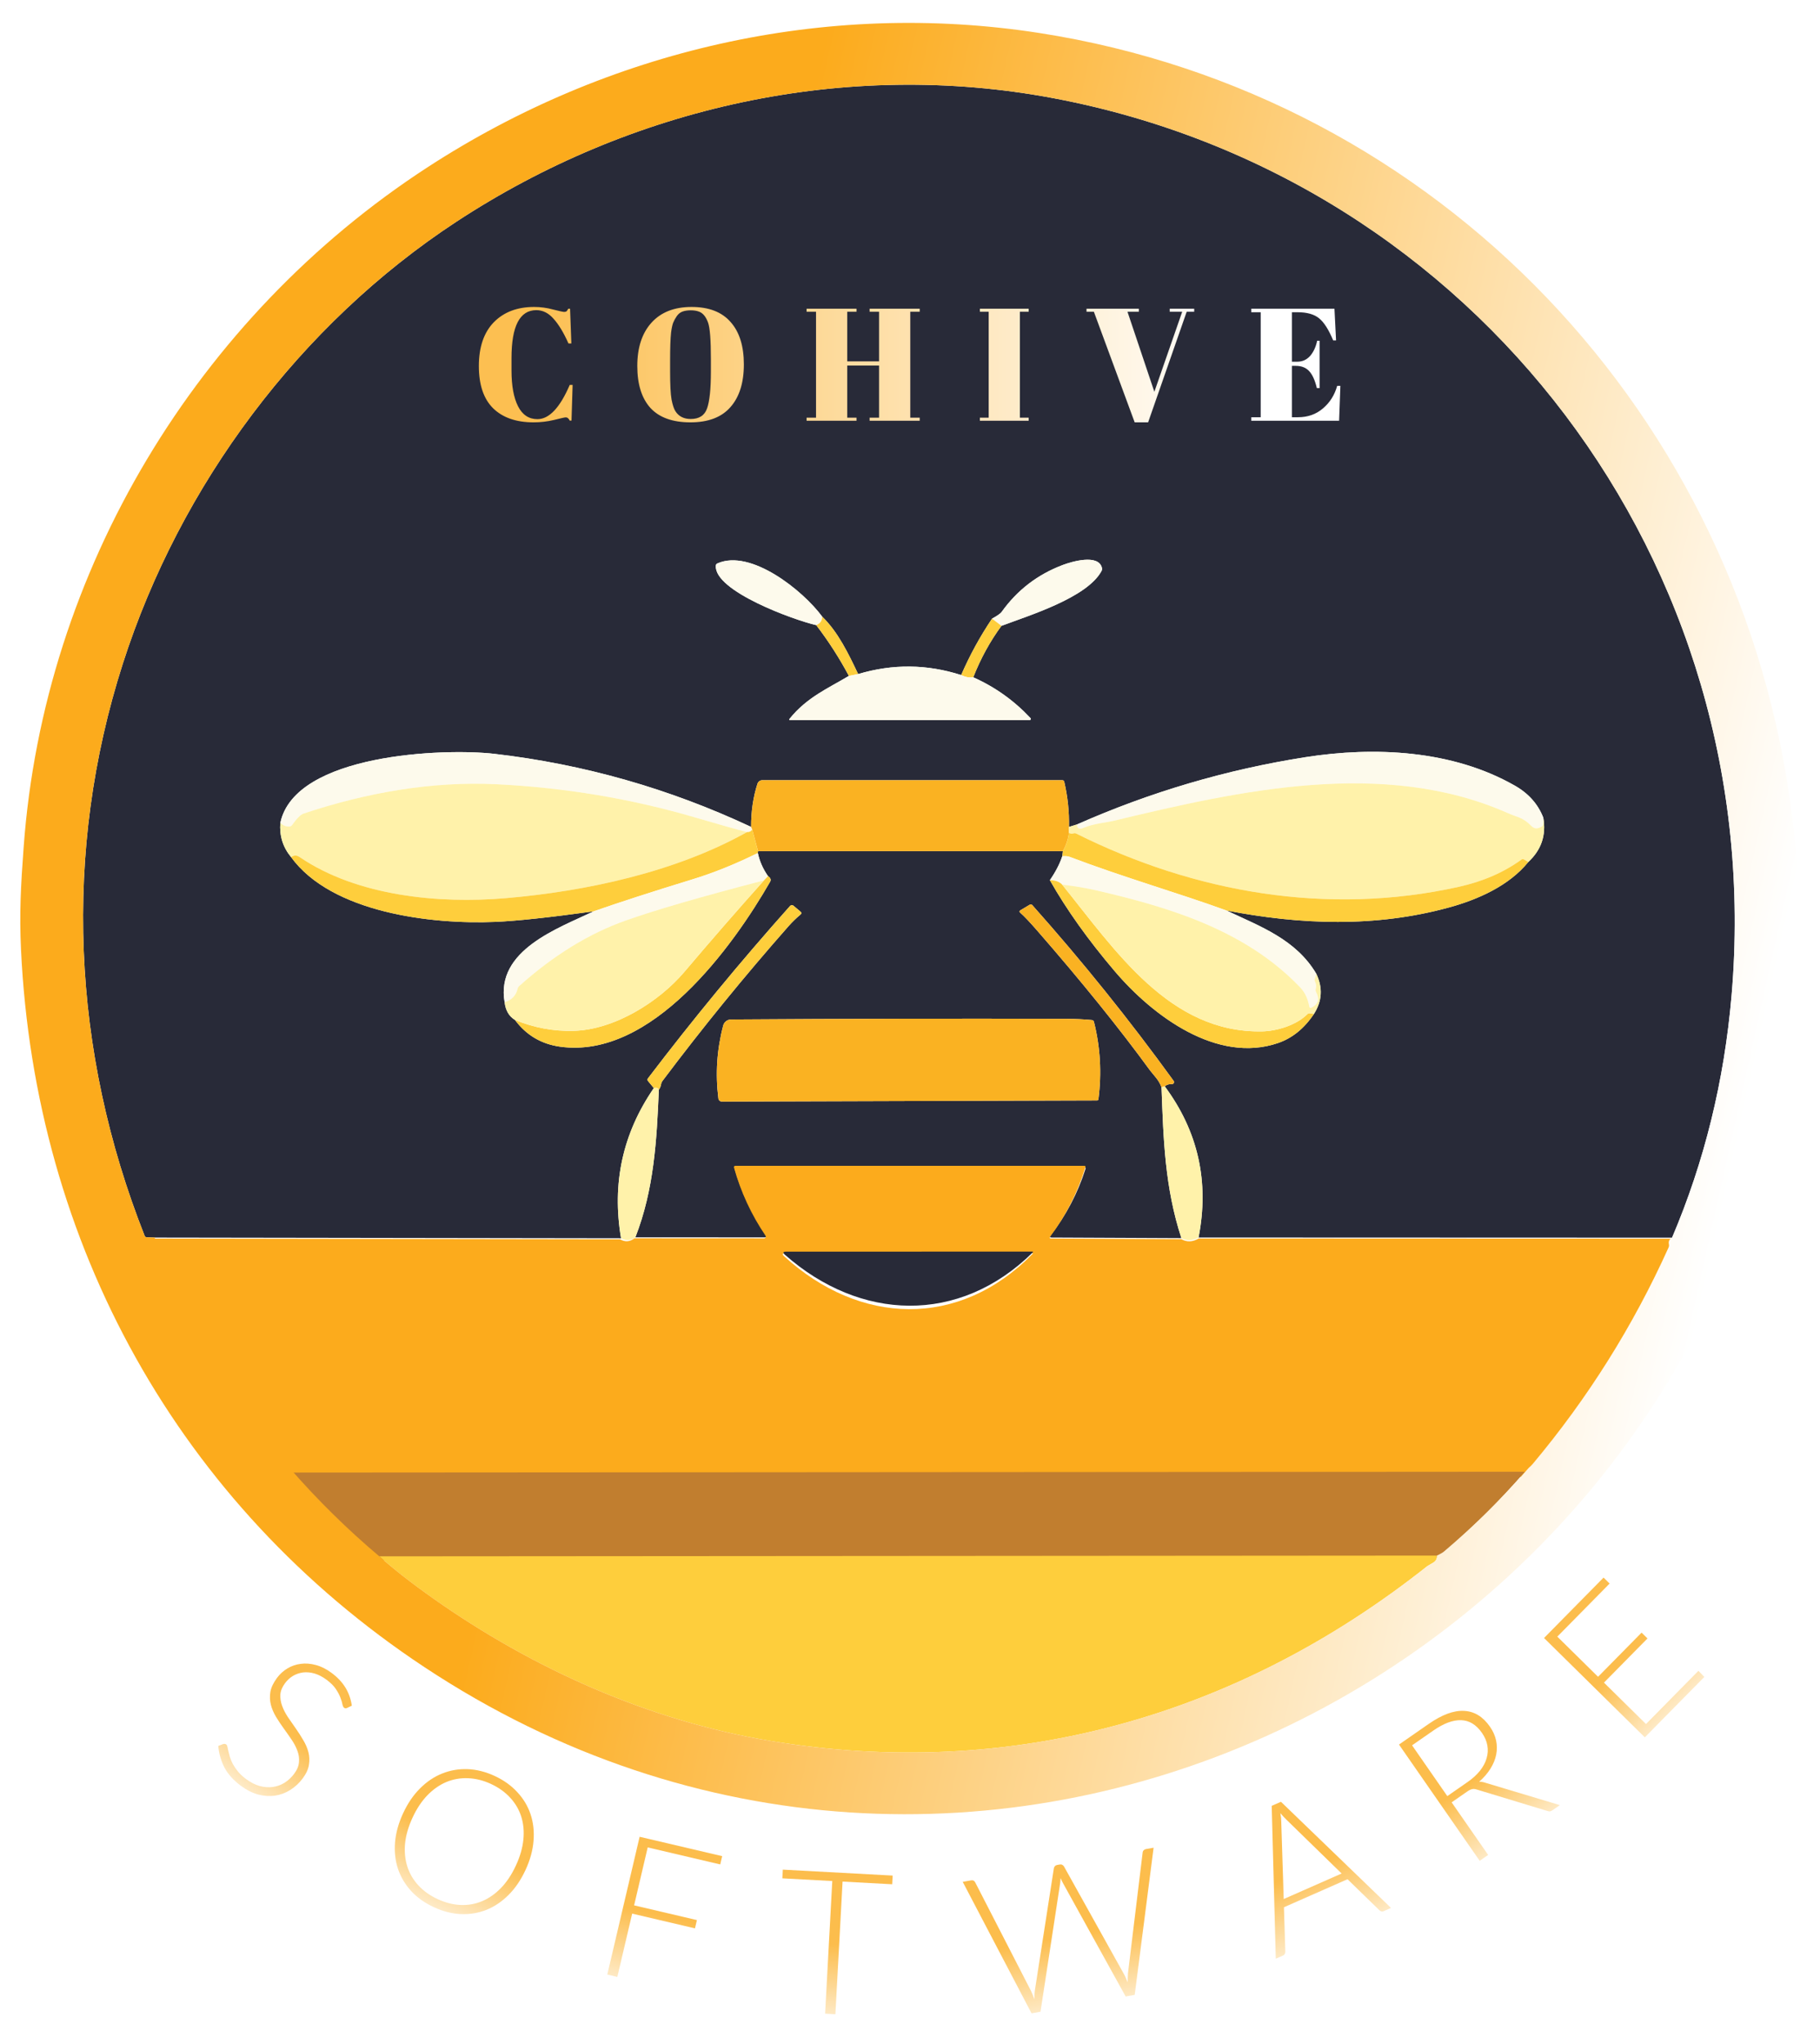 <svg width="367" height="412" viewBox="0 0 367 412" fill="none" xmlns="http://www.w3.org/2000/svg">
<g filter="url(#filter0_d_202_68)">
<path d="M337.168 245.513L241.687 245.479C243.879 234.238 241.604 224.076 234.862 214.993C235.297 214.657 235.77 214.513 236.281 214.563C236.361 214.571 236.441 214.555 236.512 214.518C236.583 214.481 236.642 214.424 236.681 214.354C236.721 214.284 236.74 214.203 236.736 214.122C236.731 214.041 236.704 213.963 236.657 213.896C227.755 201.611 218.258 189.805 208.168 178.479C208.011 178.304 207.832 178.277 207.63 178.398L205.801 179.488C205.537 179.645 205.521 179.824 205.754 180.026C206.498 180.672 207.621 181.856 209.123 183.579C218.133 193.913 225.735 203.331 231.93 211.831C231.944 211.853 232.318 212.309 233.053 213.197C233.551 213.798 233.939 214.462 234.217 215.188C234.6 225.779 234.896 235.414 238.224 245.607L212.007 245.486C211.685 245.481 211.622 245.351 211.819 245.096C214.975 241.023 217.335 236.528 218.899 231.612C218.953 231.428 218.886 231.336 218.698 231.336L148.418 231.33C148.376 231.329 148.335 231.338 148.297 231.357C148.259 231.375 148.227 231.402 148.201 231.435C148.176 231.469 148.158 231.507 148.15 231.549C148.143 231.59 148.145 231.632 148.156 231.673C149.528 236.432 151.644 240.85 154.504 244.928C154.538 244.978 154.558 245.037 154.562 245.098C154.566 245.16 154.554 245.22 154.526 245.275C154.498 245.329 154.457 245.374 154.405 245.405C154.354 245.436 154.295 245.453 154.235 245.452L128.119 245.439C131.877 235.838 132.435 225.873 132.852 215.693C133.09 215.365 133.244 214.98 133.316 214.536C133.348 214.32 133.431 214.123 133.565 213.944C141.643 203.196 150.128 192.781 159.022 182.697C159.766 181.858 160.571 181.078 161.436 180.356C161.656 180.176 161.658 179.995 161.443 179.811L160.024 178.613C159.764 178.393 159.52 178.411 159.291 178.667C149.299 189.867 139.758 201.44 130.667 213.385C130.524 213.578 130.528 213.766 130.68 213.95L131.844 215.357C125.559 224.485 123.356 234.577 125.234 245.634L31.293 245.493L29.619 245.439C29.39 245.43 29.235 245.32 29.155 245.109C14.476 207.996 12.587 167.733 24.777 129.759C36.316 93.803 60.428 61.426 92.031 40.696C127.244 17.598 170.399 7.875 212.417 15.794C297.785 31.882 356.654 109.715 349.17 196.692C347.691 213.921 343.69 230.195 337.168 245.513ZM200.039 120.723C197.622 124.316 195.549 128.106 193.819 132.093C186.916 129.878 179.99 129.81 173.042 131.892C171.098 127.794 168.994 123.414 165.8 120.319C161.94 115.064 151.397 106.6 144.673 109.58C144.467 109.67 144.357 109.827 144.344 110.051C144.014 115.152 159.997 120.972 164.596 122.028C167.066 125.257 169.261 128.669 171.179 132.262C166.956 134.785 162.747 136.554 159.244 140.874C159.083 141.076 159.132 141.177 159.392 141.177H207.623C207.669 141.176 207.714 141.161 207.753 141.136C207.791 141.11 207.821 141.073 207.84 141.031C207.858 140.988 207.864 140.942 207.857 140.896C207.849 140.85 207.829 140.808 207.798 140.773C204.476 137.229 200.628 134.487 196.253 132.544C197.755 128.736 199.651 125.278 201.941 122.169C207.435 120.097 219.189 116.524 222.113 111.121C222.226 110.919 222.255 110.706 222.201 110.482C221.515 107.616 216.095 109.224 214.334 109.89C209.246 111.801 205.126 114.961 201.975 119.37C201.746 119.689 201.101 120.139 200.039 120.723ZM56.535 161.866C56.324 164.49 57.044 166.798 58.693 168.79C66.856 180.026 87.069 182.401 99.878 181.849C104.168 181.67 110.78 180.961 119.714 179.723C112.573 183.141 99.918 187.548 101.754 198.031C101.946 199.7 102.641 200.895 103.838 201.617C106.115 204.685 109.155 206.484 112.956 207.013C131.427 209.577 147.773 186.835 155.29 173.762C155.523 173.358 155.384 172.982 154.873 172.632C153.856 171.178 153.17 169.624 152.816 167.969L152.856 167.585H214.327L214.213 168.595C213.702 170.142 212.866 171.759 211.705 173.446C215.067 179.38 219.426 185.496 224.783 191.794C232.489 200.857 245.446 210.478 257.717 206.273C260.59 205.286 263.002 203.333 264.952 200.413C266.606 197.82 266.765 195.12 265.429 192.312C261.328 185.395 254.187 182.785 247.302 179.555C262.289 182.442 277.311 183.007 292.164 178.95C297.906 177.382 304.274 174.61 308.181 169.772C310.803 167.345 311.812 164.374 311.207 160.857C310.149 158.125 308.246 155.975 305.498 154.405C292.89 147.185 277.149 146.458 263.163 148.659C247.286 151.157 231.96 155.672 217.185 162.203L215.558 162.707C215.62 159.662 215.304 156.634 214.609 153.624C214.556 153.4 214.414 153.288 214.186 153.288H153.717C153.501 153.288 153.29 153.357 153.114 153.485C152.939 153.613 152.809 153.794 152.742 154.001C151.881 156.665 151.453 159.567 151.458 162.707C134.952 154.97 117.694 150.058 99.683 147.972C89.603 146.808 59.52 147.912 56.535 161.866ZM145.581 218.081L221.219 217.846C221.288 217.847 221.354 217.822 221.405 217.777C221.456 217.732 221.488 217.671 221.495 217.604C222.181 212.342 221.883 207.15 220.601 202.028C220.538 201.79 220.385 201.66 220.143 201.637C218.44 201.48 216.734 201.4 215.026 201.395C192.653 201.328 170.112 201.373 147.403 201.53C147.042 201.532 146.693 201.653 146.408 201.874C146.123 202.096 145.92 202.405 145.83 202.754C144.557 207.594 144.234 212.492 144.861 217.449C144.884 217.624 144.97 217.784 145.102 217.901C145.234 218.017 145.405 218.081 145.581 218.081Z" fill="#282A38"/>
<path d="M201.941 122.169L200.039 120.723C201.101 120.139 201.746 119.689 201.975 119.37C205.126 114.961 209.246 111.801 214.334 109.89C216.096 109.224 221.515 107.616 222.201 110.482C222.255 110.706 222.226 110.919 222.113 111.121C219.189 116.524 207.435 120.097 201.941 122.169Z" fill="#FDFAEC"/>
<path d="M165.8 120.319C165.773 121.158 165.372 121.727 164.596 122.028C159.997 120.972 144.014 115.152 144.344 110.051C144.357 109.827 144.467 109.67 144.673 109.58C151.397 106.6 161.94 115.064 165.8 120.319Z" fill="#FDFAEC"/>
<path d="M165.8 120.319C168.994 123.414 171.098 127.794 173.042 131.892L171.179 132.262C169.261 128.669 167.066 125.257 164.596 122.028C165.372 121.727 165.773 121.158 165.8 120.319Z" fill="#FECE3C"/>
<path d="M200.039 120.723L201.941 122.169C199.651 125.278 197.755 128.736 196.253 132.544C195.473 132.656 194.662 132.506 193.819 132.093C195.549 128.106 197.622 124.316 200.039 120.723Z" fill="#FECE3C"/>
<path d="M193.819 132.093C194.662 132.506 195.473 132.656 196.253 132.544C200.628 134.486 204.476 137.229 207.798 140.773C207.829 140.807 207.849 140.85 207.857 140.896C207.864 140.942 207.858 140.988 207.84 141.031C207.821 141.073 207.791 141.11 207.753 141.135C207.714 141.161 207.669 141.176 207.623 141.177H159.392C159.132 141.177 159.083 141.076 159.244 140.874C162.747 136.554 166.956 134.785 171.179 132.262L173.042 131.892C179.99 129.81 186.916 129.878 193.819 132.093Z" fill="#FDFAEC"/>
<path d="M151.458 162.707L151.679 163.212C151.451 163.598 151.106 163.775 150.644 163.744C148.855 163.299 145.345 162.313 140.114 160.783C127.253 157.015 113.953 154.79 100.214 154.109C87.008 153.449 73.715 155.844 61.215 160.016C60.623 160.213 59.847 160.989 58.888 162.344C58.763 162.519 58.592 162.613 58.377 162.627C57.647 162.663 57.032 162.409 56.535 161.866C59.52 147.912 89.603 146.808 99.683 147.972C117.694 150.058 134.952 154.97 151.458 162.707Z" fill="#FDFAEC"/>
<path d="M311.207 160.857L311.16 162.142C311.155 162.357 311.059 162.523 310.87 162.64C310.055 163.138 309.373 163.107 308.826 162.546C307.051 160.729 306.09 160.83 304.066 159.929C279.052 148.827 249.863 155.4 224.595 161.463C223.075 161.833 220.466 162.035 218.429 162.916C217.736 163.212 217.138 163.084 217.185 162.203C231.96 155.672 247.286 151.157 263.164 148.659C277.149 146.458 292.89 147.185 305.498 154.405C308.246 155.975 310.149 158.125 311.207 160.857Z" fill="#FDFAEC"/>
<path d="M215.558 162.707V163.885C215.387 165.208 214.977 166.442 214.327 167.585H152.856L151.679 163.212L151.458 162.707C151.453 159.567 151.881 156.665 152.742 154.001C152.809 153.794 152.939 153.613 153.114 153.485C153.29 153.357 153.5 153.288 153.717 153.288H214.186C214.414 153.288 214.556 153.4 214.609 153.624C215.304 156.634 215.62 159.662 215.558 162.707Z" fill="#FAB222"/>
<path d="M150.644 163.744C136.228 171.804 118.315 175.659 102.043 177.066C88.514 178.236 72.034 176.662 60.475 168.817C59.809 168.366 59.346 168.366 58.693 168.79C57.044 166.798 56.324 164.49 56.535 161.866C57.032 162.409 57.647 162.662 58.377 162.627C58.592 162.613 58.763 162.519 58.888 162.344C59.847 160.989 60.623 160.213 61.215 160.016C73.715 155.844 87.008 153.449 100.214 154.109C113.953 154.79 127.253 157.015 140.114 160.783C145.345 162.313 148.855 163.299 150.644 163.744Z" fill="#FFF2AA"/>
<path d="M311.206 160.857C311.812 164.374 310.803 167.345 308.181 169.772L307.327 169.281C307.129 169.169 306.941 169.18 306.762 169.315C303.239 171.871 299.049 173.692 294.195 174.778C267.756 180.665 240.947 175.982 217.023 164.053C216.835 163.959 216.64 163.948 216.438 164.019C216.134 164.127 215.84 164.082 215.557 163.885V162.707L217.185 162.203C217.138 163.084 217.736 163.212 218.429 162.916C220.466 162.035 223.075 161.833 224.595 161.463C249.863 155.4 279.052 148.827 304.066 159.929C306.09 160.83 307.051 160.729 308.826 162.546C309.373 163.107 310.054 163.138 310.87 162.64C311.059 162.523 311.155 162.357 311.159 162.142L311.206 160.857Z" fill="#FFF2AA"/>
<path d="M151.68 163.212L152.856 167.585L152.816 167.969C148.253 170.216 143.873 171.981 139.677 173.264C131.599 175.74 124.945 177.893 119.714 179.723C110.78 180.961 104.168 181.67 99.878 181.849C87.069 182.401 66.856 180.026 58.693 168.79C59.346 168.366 59.809 168.366 60.475 168.817C72.034 176.662 88.514 178.236 102.043 177.066C118.315 175.659 136.228 171.804 150.644 163.744C151.106 163.775 151.451 163.598 151.68 163.212Z" fill="#FECE3C"/>
<path d="M215.558 163.885C215.84 164.082 216.134 164.127 216.438 164.019C216.64 163.948 216.835 163.959 217.023 164.053C240.947 175.982 267.756 180.665 294.195 174.778C299.05 173.692 303.239 171.871 306.762 169.315C306.941 169.18 307.13 169.169 307.327 169.281L308.181 169.772C304.274 174.61 297.906 177.382 292.164 178.95C277.311 183.007 262.289 182.442 247.302 179.555C237.74 176.07 226.585 172.881 215.679 168.736C215.221 168.561 214.69 168.588 214.213 168.595L214.327 167.585C214.977 166.442 215.387 165.208 215.558 163.885Z" fill="#FECE3C"/>
<path d="M152.816 167.969C153.17 169.624 153.856 171.178 154.873 172.632L154.06 173.479C141.396 176.772 132.088 179.474 126.135 181.587C118.725 184.22 111.582 188.618 104.706 194.781C104.535 194.934 104.425 195.12 104.376 195.34C104.044 196.721 103.17 197.618 101.754 198.031C99.918 187.548 112.573 183.141 119.714 179.723C124.945 177.893 131.599 175.74 139.677 173.264C143.873 171.981 148.253 170.216 152.816 167.969Z" fill="#FDFAEC"/>
<path d="M214.213 168.595C214.69 168.588 215.221 168.561 215.679 168.736C226.585 172.881 237.74 176.07 247.302 179.555C254.187 182.785 261.328 185.395 265.429 192.312L265.14 193.321C265.078 193.541 265.098 193.754 265.201 193.96C265.416 194.4 265.459 194.849 265.329 195.306C265.257 195.553 265.282 195.791 265.403 196.019C266.133 197.405 265.831 198.442 264.495 199.128C264.23 199.262 264.069 199.186 264.011 198.899C263.695 197.331 263.237 196.167 262.101 194.976C251.228 183.653 236.241 179.017 221.387 175.572C219.02 175.025 216.62 174.614 214.186 174.341C213.648 173.762 212.821 173.464 211.705 173.446C212.866 171.759 213.702 170.142 214.213 168.595Z" fill="#FDFAEC"/>
<path d="M154.873 172.632C155.384 172.982 155.523 173.358 155.29 173.762C147.773 186.835 131.427 209.577 112.956 207.013C109.155 206.484 106.115 204.685 103.838 201.617C107.698 203.192 111.638 203.925 115.659 203.817C123.869 203.602 132.846 198.004 138.003 191.928C143.31 185.662 148.663 179.512 154.06 173.479L154.873 172.632Z" fill="#FECE3C"/>
<path d="M154.06 173.479C148.663 179.512 143.31 185.662 138.003 191.928C132.846 198.004 123.869 203.602 115.659 203.817C111.638 203.925 107.698 203.192 103.838 201.617C102.641 200.895 101.946 199.7 101.754 198.031C103.17 197.618 104.044 196.721 104.376 195.34C104.425 195.12 104.535 194.934 104.706 194.781C111.582 188.618 118.725 184.22 126.135 181.587C132.088 179.474 141.396 176.772 154.06 173.479Z" fill="#FFF2AA"/>
<path d="M211.705 173.446C212.821 173.464 213.648 173.762 214.186 174.341C224.917 187.616 235.817 204.295 254.523 203.925C257.307 203.871 261.321 202.768 263.627 200.453C263.78 200.301 263.961 200.242 264.172 200.278L264.952 200.413C263.002 203.333 260.59 205.286 257.717 206.273C245.446 210.478 232.489 200.857 224.783 191.794C219.426 185.496 215.067 179.38 211.705 173.446Z" fill="#FECE3C"/>
<path d="M214.186 174.341C216.62 174.614 219.02 175.025 221.387 175.572C236.241 179.017 251.228 183.653 262.101 194.976C263.238 196.167 263.695 197.331 264.011 198.899C264.069 199.186 264.23 199.262 264.495 199.128C265.831 198.442 266.133 197.405 265.403 196.019C265.282 195.791 265.257 195.553 265.329 195.306C265.459 194.849 265.416 194.4 265.201 193.96C265.098 193.754 265.078 193.541 265.14 193.321L265.43 192.312C266.765 195.12 266.606 197.82 264.952 200.413L264.172 200.278C263.961 200.242 263.78 200.301 263.628 200.453C261.321 202.768 257.307 203.871 254.523 203.925C235.817 204.295 224.917 187.616 214.186 174.341Z" fill="#FFF2AA"/>
<path d="M234.862 214.993L234.217 215.188C233.939 214.462 233.551 213.798 233.053 213.197C232.318 212.309 231.944 211.853 231.931 211.831C225.735 203.331 218.133 193.913 209.123 183.579C207.621 181.856 206.498 180.672 205.754 180.026C205.521 179.824 205.537 179.645 205.801 179.488L207.63 178.398C207.832 178.277 208.011 178.304 208.168 178.479C218.258 189.805 227.755 201.611 236.657 213.896C236.704 213.963 236.731 214.041 236.736 214.122C236.74 214.203 236.721 214.284 236.681 214.354C236.642 214.424 236.583 214.481 236.512 214.518C236.441 214.555 236.361 214.571 236.281 214.563C235.77 214.513 235.297 214.657 234.862 214.993Z" fill="#FAB222"/>
<path d="M132.852 215.693C132.659 215.312 132.323 215.199 131.844 215.356L130.68 213.95C130.528 213.766 130.523 213.578 130.667 213.385C139.758 201.44 149.299 189.867 159.291 178.667C159.52 178.411 159.764 178.393 160.024 178.613L161.443 179.811C161.658 179.995 161.656 180.176 161.436 180.356C160.571 181.078 159.766 181.858 159.022 182.697C150.128 192.781 141.643 203.196 133.565 213.944C133.431 214.123 133.348 214.32 133.316 214.536C133.244 214.98 133.09 215.365 132.852 215.693Z" fill="#FECE3C"/>
<path d="M145.581 218.081C145.405 218.081 145.235 218.017 145.102 217.901C144.97 217.784 144.884 217.624 144.861 217.449C144.234 212.492 144.557 207.594 145.83 202.754C145.92 202.405 146.124 202.096 146.408 201.874C146.693 201.653 147.043 201.532 147.403 201.53C170.112 201.373 192.653 201.328 215.026 201.395C216.734 201.4 218.44 201.48 220.143 201.637C220.385 201.66 220.538 201.79 220.601 202.028C221.883 207.15 222.181 212.342 221.495 217.604C221.488 217.671 221.456 217.732 221.405 217.777C221.354 217.822 221.288 217.847 221.219 217.846L145.581 218.081Z" fill="#FAB222"/>
<path d="M234.862 214.993C241.604 224.076 243.879 234.238 241.687 245.479C240.481 246.166 239.327 246.208 238.224 245.607C234.896 235.414 234.6 225.779 234.217 215.188L234.862 214.993Z" fill="#FFF2AA"/>
<path d="M131.844 215.357C132.323 215.2 132.66 215.312 132.852 215.693C132.435 225.873 131.877 235.838 128.119 245.439C127.195 246.13 126.234 246.195 125.234 245.634C123.356 234.577 125.559 224.485 131.844 215.357Z" fill="#FFF2AA"/>
<path d="M238.227 245.815C239.331 246.437 240.488 246.393 241.696 245.682L337.34 245.717C336.792 246.038 336.579 246.493 336.7 247.083C336.749 247.316 336.727 247.543 336.633 247.766C329.493 264.143 320.346 279.213 309.192 292.978C308.963 293.257 308.705 293.519 308.417 293.765L58.193 293.94C57.237 293.14 56.379 292.234 55.62 291.221C45.362 277.573 36.431 264.196 30.073 248.08C29.987 247.862 29.996 247.645 30.099 247.432L30.942 245.696L125.043 245.842C126.045 246.423 127.008 246.356 127.933 245.64L154.093 245.654C154.154 245.655 154.213 245.638 154.264 245.605C154.316 245.573 154.358 245.526 154.385 245.47C154.413 245.414 154.426 245.351 154.422 245.288C154.418 245.224 154.397 245.163 154.363 245.111C151.498 240.886 149.379 236.309 148.005 231.378C147.993 231.337 147.991 231.293 147.999 231.25C148.007 231.207 148.024 231.167 148.05 231.132C148.075 231.098 148.108 231.07 148.146 231.051C148.184 231.032 148.225 231.022 148.267 231.023L218.667 231.03C218.855 231.03 218.923 231.125 218.869 231.316C217.302 236.409 214.938 241.065 211.776 245.285C211.579 245.55 211.642 245.684 211.965 245.689L238.227 245.815ZM158.155 249.293C173.317 263.116 193.281 263.98 208.173 248.826C208.303 248.691 208.276 248.624 208.092 248.624L158.398 248.638C157.755 248.638 157.675 248.856 158.155 249.293Z" fill="#FCAB1C"/>
<path d="M158.289 248.965C157.81 248.543 157.89 248.332 158.531 248.332L208.141 248.319C208.325 248.319 208.352 248.384 208.222 248.514C193.355 263.141 173.425 262.307 158.289 248.965Z" fill="#282A38"/>
<path d="M307.488 292.698C302.23 298.758 296.537 304.378 290.409 309.559C290.114 309.81 289.625 310.093 288.944 310.407L75.678 310.562C69.241 305.13 63.246 299.231 57.692 292.866L307.488 292.698Z" fill="#C17E2F"/>
<path d="M289.75 309.6C289.804 310.228 289.555 310.704 289.004 311.027C288.251 311.466 287.859 311.697 287.827 311.72C249.568 342.064 203.791 355.043 155.25 346.949C130.929 342.892 107.476 332.456 87.237 318.159C83.032 315.189 79.448 312.388 76.485 309.755L289.75 309.6Z" fill="#FECE3C"/>
<path d="M108.145 58.527C104.811 58.527 103.144 61.743 103.144 68.175V70.724C103.144 73.778 103.585 76.176 104.467 77.919C105.349 79.639 106.65 80.5 108.371 80.5C110.737 80.5 112.909 78.198 114.888 73.595H115.469L115.243 80.79H114.888C114.759 80.554 114.641 80.392 114.533 80.306C114.426 80.199 114.265 80.145 114.049 80.145C113.856 80.145 113.081 80.317 111.726 80.661C110.371 80.984 108.995 81.145 107.596 81.145C104.09 81.145 101.369 80.199 99.433 78.306C97.519 76.413 96.562 73.574 96.562 69.788C96.562 65.981 97.562 63.044 99.562 60.979C101.584 58.914 104.295 57.882 107.693 57.882C109.005 57.882 110.285 58.054 111.533 58.398C112.802 58.721 113.544 58.882 113.759 58.882C113.974 58.882 114.135 58.839 114.243 58.753C114.351 58.646 114.469 58.474 114.598 58.237H114.953L115.211 65.238H114.63C113.662 63.066 112.662 61.41 111.63 60.27C110.619 59.108 109.457 58.527 108.145 58.527ZM143.351 70.853V68.465C143.351 64.529 143.158 62.044 142.77 61.012C142.34 59.829 141.727 59.097 140.931 58.818C140.48 58.646 139.931 58.56 139.286 58.56C138.64 58.56 138.081 58.646 137.608 58.818C137.156 58.99 136.78 59.291 136.479 59.721C136.178 60.151 135.93 60.603 135.737 61.076C135.565 61.55 135.425 62.216 135.317 63.077C135.188 64.324 135.124 66.163 135.124 68.594V70.917C135.124 73.541 135.22 75.413 135.414 76.531C135.629 77.628 135.887 78.413 136.188 78.887C136.855 79.941 137.888 80.468 139.286 80.468C140.985 80.468 142.082 79.758 142.577 78.338C143.093 76.897 143.351 74.402 143.351 70.853ZM139.221 81.145C135.629 81.145 132.94 80.177 131.155 78.241C129.391 76.284 128.509 73.466 128.509 69.788C128.509 66.088 129.456 63.184 131.349 61.076C133.263 58.947 135.962 57.882 139.447 57.882C142.932 57.882 145.556 58.893 147.32 60.915C149.105 62.915 149.998 65.765 149.998 69.465C149.998 73.165 149.094 76.037 147.288 78.08C145.502 80.123 142.813 81.145 139.221 81.145ZM162.647 58.237H172.714V58.85H170.843V68.852H177.263V58.85H175.36V58.237H185.459V58.85H183.555V80.209H185.459V80.823H175.36V80.209H177.263V69.691H170.843V80.209H172.714V80.823H162.647V80.209H164.551V58.85H162.647V58.237ZM197.591 58.237H207.432V58.85H205.657V80.209H207.432V80.823H197.591V80.209H199.366V58.85H197.591V58.237ZM232.775 74.983L238.389 58.85H235.873V58.237H240.809V58.85H239.293L231.517 81.145H228.807L220.579 58.85H219.095V58.237H229.645V58.85H227.355L232.775 74.983ZM252.314 58.237H269.092L269.414 64.625H268.834C267.93 62.453 266.984 60.969 265.994 60.173C265.005 59.355 263.553 58.947 261.639 58.947H260.509V68.917H261.606C262.617 68.917 263.467 68.54 264.155 67.787C264.844 67.013 265.328 65.981 265.607 64.69H266.091V74.24H265.543C265.155 72.627 264.628 71.476 263.962 70.788C263.316 70.1 262.424 69.756 261.284 69.756H260.509V80.113H261.735C263.714 80.113 265.392 79.521 266.769 78.338C268.167 77.155 269.124 75.639 269.64 73.789H270.286L270.027 80.823H252.314V80.113H254.218V58.947H252.314V58.237Z" fill="url(#paint0_linear_202_68)"/>
<path d="M70.003 340.317C69.77 340.428 69.561 340.415 69.378 340.279C69.238 340.174 69.127 339.941 69.045 339.578C68.982 339.213 68.85 338.771 68.649 338.253C68.456 337.724 68.15 337.144 67.731 336.514C67.323 335.892 66.703 335.271 65.873 334.653C65.043 334.035 64.221 333.608 63.408 333.372C62.606 333.143 61.837 333.074 61.1 333.162C60.375 333.259 59.698 333.493 59.07 333.863C58.453 334.242 57.924 334.728 57.482 335.321C56.904 336.098 56.589 336.86 56.535 337.607C56.492 338.363 56.608 339.12 56.882 339.877C57.156 340.634 57.541 341.39 58.036 342.143C58.549 342.894 59.079 343.657 59.625 344.432C60.171 345.207 60.675 345.993 61.138 346.79C61.62 347.584 61.969 348.398 62.187 349.23C62.406 350.063 62.44 350.918 62.29 351.795C62.158 352.67 61.743 353.576 61.045 354.514C60.331 355.474 59.489 356.255 58.521 356.858C57.571 357.459 56.551 357.839 55.46 357.999C54.369 358.159 53.234 358.085 52.055 357.777C50.884 357.459 49.717 356.866 48.552 356C47.042 354.876 45.939 353.644 45.243 352.305C44.555 350.955 44.147 349.512 44.017 347.974L45 347.599C45.25 347.534 45.461 347.565 45.634 347.694C45.731 347.766 45.807 347.923 45.861 348.165C45.916 348.407 45.979 348.705 46.05 349.06C46.129 349.403 46.236 349.801 46.369 350.252C46.511 350.693 46.709 351.158 46.963 351.65C47.226 352.13 47.568 352.627 47.989 353.142C48.41 353.657 48.95 354.159 49.608 354.649C50.514 355.323 51.423 355.79 52.335 356.05C53.256 356.3 54.135 356.368 54.974 356.254C55.823 356.149 56.618 355.869 57.358 355.415C58.107 354.95 58.758 354.345 59.312 353.601C59.914 352.792 60.24 352.004 60.291 351.238C60.361 350.469 60.255 349.711 59.972 348.964C59.698 348.207 59.304 347.453 58.79 346.702C58.288 345.959 57.759 345.205 57.205 344.441C56.651 343.677 56.133 342.898 55.652 342.104C55.181 341.317 54.837 340.508 54.619 339.675C54.408 338.832 54.377 337.962 54.524 337.066C54.69 336.168 55.139 335.228 55.869 334.246C56.439 333.48 57.135 332.85 57.956 332.355C58.776 331.86 59.668 331.552 60.63 331.43C61.6 331.297 62.616 331.374 63.676 331.661C64.755 331.944 65.823 332.48 66.88 333.266C68.066 334.149 68.988 335.129 69.645 336.204C70.314 337.288 70.747 338.507 70.945 339.862L70.003 340.317Z" fill="url(#paint1_linear_202_68)"/>
<path d="M105.972 372.981C105.046 374.981 103.905 376.66 102.55 378.018C101.201 379.364 99.716 380.365 98.093 381.021C96.476 381.665 94.759 381.951 92.94 381.879C91.139 381.801 89.324 381.338 87.494 380.491C85.664 379.643 84.137 378.558 82.912 377.235C81.693 375.901 80.806 374.408 80.252 372.759C79.703 371.097 79.505 369.317 79.659 367.417C79.818 365.506 80.361 363.55 81.287 361.549C82.208 359.561 83.343 357.893 84.692 356.548C86.047 355.19 87.533 354.189 89.15 353.545C90.772 352.889 92.487 352.594 94.293 352.66C96.099 352.726 97.918 353.183 99.748 354.031C101.577 354.878 103.102 355.969 104.321 357.304C105.557 358.632 106.45 360.127 106.999 361.789C107.548 363.451 107.743 365.237 107.584 367.149C107.43 369.048 106.893 370.992 105.972 372.981ZM104.033 372.082C104.869 370.277 105.37 368.539 105.537 366.867C105.703 365.196 105.56 363.649 105.109 362.225C104.657 360.801 103.912 359.53 102.874 358.412C101.842 357.282 100.551 356.358 99.002 355.641C97.465 354.929 95.931 354.545 94.402 354.488C92.878 354.42 91.421 354.671 90.031 355.242C88.652 355.819 87.374 356.708 86.195 357.91C85.028 359.118 84.026 360.625 83.19 362.43C82.349 364.248 81.844 365.992 81.678 367.664C81.529 369.328 81.681 370.872 82.133 372.296C82.597 373.726 83.347 375 84.385 376.118C85.424 377.235 86.711 378.15 88.248 378.862C89.797 379.579 91.334 379.972 92.858 380.041C94.382 380.11 95.833 379.856 97.211 379.279C98.589 378.702 99.859 377.816 101.02 376.621C102.187 375.413 103.191 373.9 104.033 372.082Z" fill="url(#paint2_linear_202_68)"/>
<path d="M130.608 368.435L127.868 380.117L140.531 383.087L140.139 384.756L127.476 381.785L124.482 394.547L122.46 394.072L128.978 366.292L145.626 370.198L145.235 371.867L130.608 368.435Z" fill="url(#paint3_linear_202_68)"/>
<path d="M179.91 375.866L169.902 375.325L168.456 402.066L166.382 401.954L167.828 375.213L157.76 374.669L157.854 372.917L180.004 374.114L179.91 375.866Z" fill="url(#paint4_linear_202_68)"/>
<path d="M232.621 368.495L228.812 398.163L226.986 398.49L214.328 375.598C214.163 375.286 214.009 374.958 213.865 374.615C213.85 374.987 213.819 375.347 213.772 375.697L209.815 401.562L208.009 401.885L194.131 375.38L195.818 375.078C196.202 375.009 196.479 375.144 196.649 375.482L207.865 397.301C208.105 397.804 208.345 398.383 208.585 399.036C208.59 398.681 208.599 398.351 208.613 398.048C208.625 397.732 208.653 397.433 208.699 397.152L212.509 372.645C212.536 372.49 212.606 372.348 212.72 372.218C212.833 372.089 212.982 372.008 213.168 371.974L213.724 371.875C213.909 371.842 214.071 371.868 214.209 371.952C214.344 372.024 214.459 372.133 214.554 372.28L226.624 393.946C226.761 394.18 226.89 394.444 227.011 394.737C227.145 395.027 227.274 395.332 227.4 395.651C227.407 395.308 227.411 394.986 227.412 394.686C227.423 394.369 227.439 394.073 227.457 393.796L230.415 369.443C230.428 369.29 230.492 369.149 230.605 369.019C230.732 368.887 230.888 368.805 231.073 368.772L232.621 368.495Z" fill="url(#paint5_linear_202_68)"/>
<path d="M270.538 373.699L259.409 362.847C259.035 362.498 258.628 362.06 258.191 361.533C258.247 361.861 258.292 362.179 258.325 362.487C258.352 362.784 258.366 363.064 258.365 363.329L258.857 378.847L270.538 373.699ZM280.493 380.639L279.036 381.282C278.863 381.357 278.703 381.377 278.554 381.339C278.4 381.29 278.26 381.205 278.133 381.084L271.728 374.85L258.903 380.501L259.182 389.436C259.192 389.593 259.157 389.747 259.078 389.9C258.998 390.053 258.872 390.167 258.7 390.243L257.261 390.877L256.438 360.057L258.302 359.236L280.493 380.639Z" fill="url(#paint6_linear_202_68)"/>
<path d="M295.907 355.275C296.945 354.554 297.788 353.789 298.437 352.978C299.089 352.149 299.535 351.307 299.776 350.452C300.028 349.59 300.077 348.729 299.923 347.871C299.769 347.012 299.408 346.174 298.841 345.357C297.683 343.69 296.277 342.833 294.624 342.786C292.982 342.731 291.118 343.428 289.031 344.877L284.741 347.856L291.849 358.093L295.907 355.275ZM314.545 359.911L313.087 360.924C312.899 361.054 312.72 361.137 312.549 361.174C312.382 361.192 312.185 361.157 311.96 361.068L297.838 356.782C297.665 356.722 297.498 356.682 297.338 356.663C297.188 356.636 297.037 356.643 296.885 356.683C296.736 356.704 296.571 356.762 296.39 356.854C296.22 356.94 296.019 357.063 295.787 357.224L292.723 359.352L300.084 369.953L298.378 371.137L282.103 347.7L288.099 343.536C290.794 341.665 293.173 340.79 295.238 340.911C297.306 341.014 299.041 342.075 300.444 344.096C301.066 344.991 301.478 345.915 301.683 346.87C301.888 347.824 301.893 348.786 301.699 349.756C301.508 350.707 301.121 351.646 300.538 352.575C299.966 353.496 299.209 354.373 298.267 355.208C298.647 355.189 299.037 355.245 299.439 355.376L314.545 359.911Z" fill="url(#paint7_linear_202_68)"/>
<path d="M342.486 332.838L343.679 334.069L331.675 346.249L311.352 326.219L323.356 314.04L324.576 315.243L314.031 325.943L322.246 334.04L331.022 325.135L332.214 326.31L323.438 335.215L331.912 343.566L342.486 332.838Z" fill="url(#paint8_linear_202_68)"/>
<path d="M4.78 166.643C8.868 111.034 39.752 59.898 86.242 29.702C122.511 6.139 166.298 -4.081 209.593 2.654C290.134 15.182 351.288 79.875 361.334 160.305C362.477 169.442 363.203 178.23 362.645 187.595C362.058 197.522 361.213 205.544 360.11 211.663C337.518 337.146 194.727 404.288 85.596 332.1C36.107 299.366 7.046 246.865 4.236 187.434C3.893 180.181 4.188 174.664 4.78 166.643ZM31.293 245.493L30.452 247.168C30.349 247.374 30.34 247.583 30.425 247.794C36.773 263.35 45.689 276.261 55.93 289.435C56.687 290.413 57.543 291.288 58.498 292.059C64.052 298.424 70.048 304.323 76.485 309.755C79.448 312.388 83.032 315.189 87.237 318.159C107.476 332.456 130.929 342.892 155.25 346.949C203.791 355.043 249.568 342.064 287.827 311.72C287.859 311.697 288.251 311.466 289.004 311.027C289.555 310.704 289.804 310.228 289.75 309.6C290.432 309.286 290.92 309.004 291.216 308.752C297.344 303.572 303.037 297.951 308.295 291.891C308.582 291.654 308.84 291.4 309.068 291.131C320.203 277.845 329.334 263.298 336.462 247.491C336.556 247.276 336.578 247.056 336.529 246.832C336.408 246.262 336.621 245.822 337.168 245.513C343.69 230.195 347.691 213.921 349.17 196.692C356.654 109.715 297.785 31.882 212.417 15.794C170.399 7.875 127.244 17.598 92.031 40.696C60.428 61.426 36.316 93.803 24.777 129.759C12.587 167.733 14.476 207.996 29.155 245.109C29.235 245.32 29.39 245.43 29.619 245.439L31.293 245.493Z" fill="url(#paint9_linear_202_68)"/>
</g>
<defs>
<filter id="filter0_d_202_68" x="0.09" y="0.618" width="366.747" height="410.85" filterUnits="userSpaceOnUse" color-interpolation-filters="sRGB">
<feFlood flood-opacity="0" result="BackgroundImageFix"/>
<feColorMatrix in="SourceAlpha" type="matrix" values="0 0 0 0 0 0 0 0 0 0 0 0 0 0 0 0 0 0 127 0" result="hardAlpha"/>
<feOffset dy="4"/>
<feGaussianBlur stdDeviation="2"/>
<feComposite in2="hardAlpha" operator="out"/>
<feColorMatrix type="matrix" values="0 0 0 0 0 0 0 0 0 0 0 0 0 0 0 0 0 0 0.25 0"/>
<feBlend mode="normal" in2="BackgroundImageFix" result="effect1_dropShadow_202_68"/>
<feBlend mode="normal" in="SourceGraphic" in2="effect1_dropShadow_202_68" result="shape"/>
</filter>
<linearGradient id="paint0_linear_202_68" x1="106.893" y1="80.823" x2="249.157" y2="80.823" gradientUnits="userSpaceOnUse">
<stop stop-color="#FCBF51"/>
<stop offset="1" stop-color="white"/>
</linearGradient>
<linearGradient id="paint1_linear_202_68" x1="72.653" y1="324.919" x2="45.188" y2="361.819" gradientUnits="userSpaceOnUse">
<stop offset="0.542" stop-color="#FCBD4C"/>
<stop offset="1" stop-color="white"/>
</linearGradient>
<linearGradient id="paint2_linear_202_68" x1="104.054" y1="344.847" x2="84.724" y2="386.589" gradientUnits="userSpaceOnUse">
<stop offset="0.542" stop-color="#FCBD4C"/>
<stop offset="1" stop-color="white"/>
</linearGradient>
<linearGradient id="paint3_linear_202_68" x1="138.461" y1="357.767" x2="127.954" y2="402.551" gradientUnits="userSpaceOnUse">
<stop offset="0.542" stop-color="#FCBD4C"/>
<stop offset="1" stop-color="white"/>
</linearGradient>
<linearGradient id="paint4_linear_202_68" x1="169.818" y1="363.083" x2="167.334" y2="409.016" gradientUnits="userSpaceOnUse">
<stop offset="0.542" stop-color="#FCBD4C"/>
<stop offset="1" stop-color="white"/>
</linearGradient>
<linearGradient id="paint5_linear_202_68" x1="212.027" y1="361.547" x2="220.127" y2="406.828" gradientUnits="userSpaceOnUse">
<stop offset="0.542" stop-color="#FCBD4C"/>
<stop offset="1" stop-color="white"/>
</linearGradient>
<linearGradient id="paint6_linear_202_68" x1="253.408" y1="349.956" x2="271.957" y2="392.05" gradientUnits="userSpaceOnUse">
<stop offset="0.542" stop-color="#FCBD4C"/>
<stop offset="1" stop-color="white"/>
</linearGradient>
<linearGradient id="paint7_linear_202_68" x1="282.939" y1="334.378" x2="309.176" y2="372.161" gradientUnits="userSpaceOnUse">
<stop offset="0.542" stop-color="#FCBD4C"/>
<stop offset="1" stop-color="white"/>
</linearGradient>
<linearGradient id="paint8_linear_202_68" x1="309.363" y1="313.328" x2="342.125" y2="345.618" gradientUnits="userSpaceOnUse">
<stop offset="0.542" stop-color="#FCBD4C"/>
<stop offset="1" stop-color="white"/>
</linearGradient>
<linearGradient id="paint9_linear_202_68" x1="356.472" y1="199.394" x2="18.069" y2="123.866" gradientUnits="userSpaceOnUse">
<stop stop-color="white"/>
<stop offset="0.658" stop-color="#FCAB1C"/>
</linearGradient>
</defs>
</svg>
